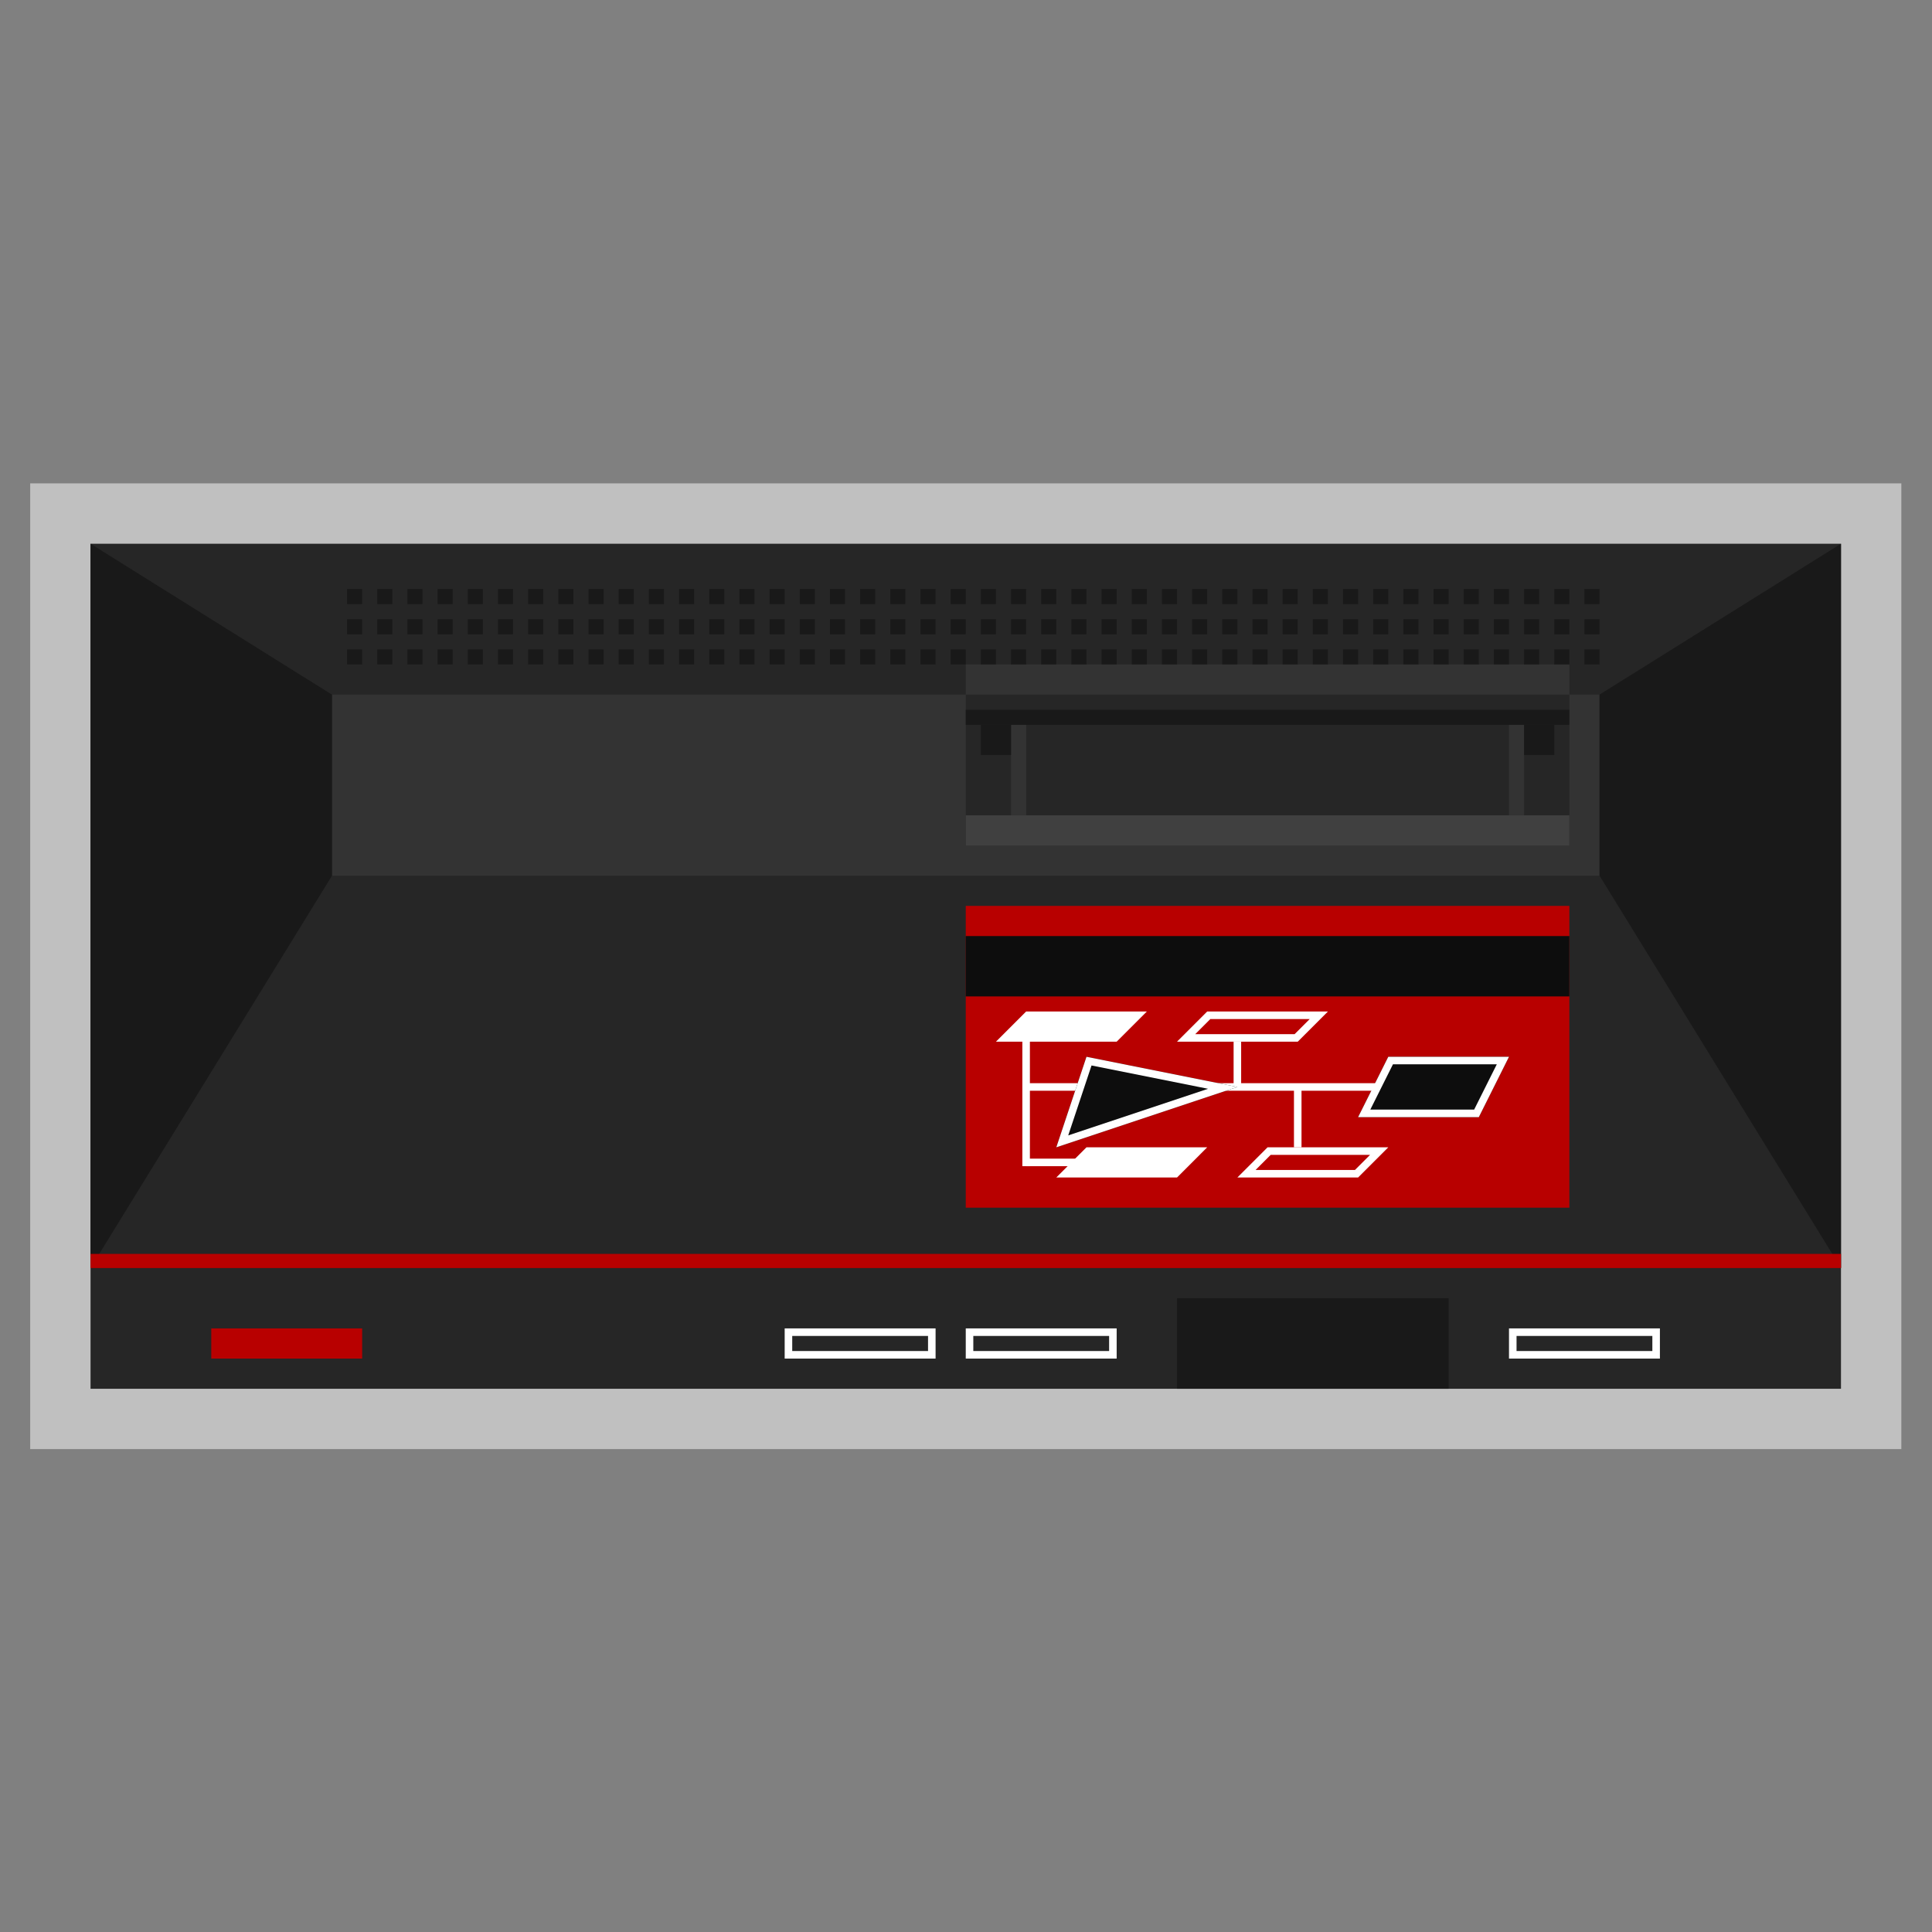 <?xml version="1.0" encoding="UTF-8" standalone="no"?>
<svg
   xmlns:dc="http://purl.org/dc/elements/1.1/"
   xmlns:cc="http://creativecommons.org/ns#"
   xmlns:rdf="http://www.w3.org/1999/02/22-rdf-syntax-ns#"
   xmlns:svg="http://www.w3.org/2000/svg"
   xmlns="http://www.w3.org/2000/svg"
   viewBox="0 0 341.333 341.333"
   height="256"
   width="256"
   xml:space="preserve"
   id="svg2"
   version="1.1"><rect x="0" y="0" width="341.333" height="341.333" fill="#808080" stroke="none"/><defs
     id="defs6"><clipPath
       id="clipPath18"
       clipPathUnits="userSpaceOnUse"><path
         id="path16"
         d="M 0,256 H 256 V 0 H 0 Z" /></clipPath><clipPath
       id="clipPath26"
       clipPathUnits="userSpaceOnUse"><path
         id="path24"
         d="M 4,192 H 252 V 64 H 4 Z" /></clipPath></defs><g
     transform="matrix(1.333,0,0,-1.333,0,341.333)"
     id="g10"><g
       id="g12"><g
         clip-path="url(#clipPath18)"
         id="g14"><g
           id="g20"><g
             id="g22" /><g
             id="g34"><g
               style="opacity:0.5"
               id="g32"
               clip-path="url(#clipPath26)"><g
                 id="g30"
                 transform="translate(252,192)"><path
                   id="path28"
                   style="fill:#ffffff;fill-opacity:1;fill-rule:nonzero;stroke:none"
                   d="m 0,0 h -8 -232 -8 v -8 -112 -8 h 8 232 8 v 8 112 z" /></g></g></g></g></g></g><path
       id="path36"
       style="fill:#262626;fill-opacity:1;fill-rule:nonzero;stroke:none"
       d="M 244,72 H 12 v 112 h 232 z" /><path
       id="path38"
       style="fill:#333333;fill-opacity:1;fill-rule:nonzero;stroke:none"
       d="M 212,140 H 44 v 24 h 168 z" /><path
       id="path40"
       style="fill:#262626;fill-opacity:1;fill-rule:nonzero;stroke:none"
       d="m 208,144 h -80 v 20 h 80 z" /><path
       id="path42"
       style="fill:#404040;fill-opacity:1;fill-rule:nonzero;stroke:none"
       d="m 208,148 h -80 v -4 h 80 z" /><path
       id="path44"
       style="fill:#333333;fill-opacity:1;fill-rule:nonzero;stroke:none"
       d="m 136,148 h -2 v 12 h 2 z" /><path
       id="path46"
       style="fill:#333333;fill-opacity:1;fill-rule:nonzero;stroke:none"
       d="m 202,148 h -2 v 12 h 2 z" /><path
       id="path48"
       style="fill:#191919;fill-opacity:1;fill-rule:nonzero;stroke:none"
       d="m 208,160 h -80 v 2 h 80 z" /><path
       id="path50"
       style="fill:#191919;fill-opacity:1;fill-rule:nonzero;stroke:none"
       d="m 130,160 h 4 v -4 h -4 z" /><path
       id="path52"
       style="fill:#191919;fill-opacity:1;fill-rule:nonzero;stroke:none"
       d="m 202,160 h 4 v -4 h -4 z" /><path
       id="path54"
       style="fill:#333333;fill-opacity:1;fill-rule:nonzero;stroke:none"
       d="m 208,164 h -80 v 4 h 80 z" /><path
       id="path56"
       style="fill:#191919;fill-opacity:1;fill-rule:nonzero;stroke:none"
       d="m 48,176 h -2 v 2 h 2 z" /><path
       id="path58"
       style="fill:#191919;fill-opacity:1;fill-rule:nonzero;stroke:none"
       d="m 48,172 h -2 v 2 h 2 z" /><path
       id="path60"
       style="fill:#191919;fill-opacity:1;fill-rule:nonzero;stroke:none"
       d="m 48,168 h -2 v 2 h 2 z" /><path
       id="path62"
       style="fill:#191919;fill-opacity:1;fill-rule:nonzero;stroke:none"
       d="m 52,176 h -2 v 2 h 2 z" /><path
       id="path64"
       style="fill:#191919;fill-opacity:1;fill-rule:nonzero;stroke:none"
       d="m 52,172 h -2 v 2 h 2 z" /><path
       id="path66"
       style="fill:#191919;fill-opacity:1;fill-rule:nonzero;stroke:none"
       d="m 52,168 h -2 v 2 h 2 z" /><path
       id="path68"
       style="fill:#191919;fill-opacity:1;fill-rule:nonzero;stroke:none"
       d="m 56,176 h -2 v 2 h 2 z" /><path
       id="path70"
       style="fill:#191919;fill-opacity:1;fill-rule:nonzero;stroke:none"
       d="m 56,172 h -2 v 2 h 2 z" /><path
       id="path72"
       style="fill:#191919;fill-opacity:1;fill-rule:nonzero;stroke:none"
       d="m 56,168 h -2 v 2 h 2 z" /><path
       id="path74"
       style="fill:#191919;fill-opacity:1;fill-rule:nonzero;stroke:none"
       d="m 60,176 h -2 v 2 h 2 z" /><path
       id="path76"
       style="fill:#191919;fill-opacity:1;fill-rule:nonzero;stroke:none"
       d="m 60,172 h -2 v 2 h 2 z" /><path
       id="path78"
       style="fill:#191919;fill-opacity:1;fill-rule:nonzero;stroke:none"
       d="m 60,168 h -2 v 2 h 2 z" /><path
       id="path80"
       style="fill:#191919;fill-opacity:1;fill-rule:nonzero;stroke:none"
       d="m 64,176 h -2 v 2 h 2 z" /><path
       id="path82"
       style="fill:#191919;fill-opacity:1;fill-rule:nonzero;stroke:none"
       d="m 64,172 h -2 v 2 h 2 z" /><path
       id="path84"
       style="fill:#191919;fill-opacity:1;fill-rule:nonzero;stroke:none"
       d="m 64,168 h -2 v 2 h 2 z" /><path
       id="path86"
       style="fill:#191919;fill-opacity:1;fill-rule:nonzero;stroke:none"
       d="m 68,176 h -2 v 2 h 2 z" /><path
       id="path88"
       style="fill:#191919;fill-opacity:1;fill-rule:nonzero;stroke:none"
       d="m 68,172 h -2 v 2 h 2 z" /><path
       id="path90"
       style="fill:#191919;fill-opacity:1;fill-rule:nonzero;stroke:none"
       d="m 68,168 h -2 v 2 h 2 z" /><path
       id="path92"
       style="fill:#191919;fill-opacity:1;fill-rule:nonzero;stroke:none"
       d="m 72,176 h -2 v 2 h 2 z" /><path
       id="path94"
       style="fill:#191919;fill-opacity:1;fill-rule:nonzero;stroke:none"
       d="m 72,172 h -2 v 2 h 2 z" /><path
       id="path96"
       style="fill:#191919;fill-opacity:1;fill-rule:nonzero;stroke:none"
       d="m 72,168 h -2 v 2 h 2 z" /><path
       id="path98"
       style="fill:#191919;fill-opacity:1;fill-rule:nonzero;stroke:none"
       d="m 76,176 h -2 v 2 h 2 z" /><path
       id="path100"
       style="fill:#191919;fill-opacity:1;fill-rule:nonzero;stroke:none"
       d="m 76,172 h -2 v 2 h 2 z" /><path
       id="path102"
       style="fill:#191919;fill-opacity:1;fill-rule:nonzero;stroke:none"
       d="m 76,168 h -2 v 2 h 2 z" /><path
       id="path104"
       style="fill:#191919;fill-opacity:1;fill-rule:nonzero;stroke:none"
       d="m 80,176 h -2 v 2 h 2 z" /><path
       id="path106"
       style="fill:#191919;fill-opacity:1;fill-rule:nonzero;stroke:none"
       d="m 80,172 h -2 v 2 h 2 z" /><path
       id="path108"
       style="fill:#191919;fill-opacity:1;fill-rule:nonzero;stroke:none"
       d="m 80,168 h -2 v 2 h 2 z" /><path
       id="path110"
       style="fill:#191919;fill-opacity:1;fill-rule:nonzero;stroke:none"
       d="m 84,176 h -2 v 2 h 2 z" /><path
       id="path112"
       style="fill:#191919;fill-opacity:1;fill-rule:nonzero;stroke:none"
       d="m 84,172 h -2 v 2 h 2 z" /><path
       id="path114"
       style="fill:#191919;fill-opacity:1;fill-rule:nonzero;stroke:none"
       d="m 84,168 h -2 v 2 h 2 z" /><path
       id="path116"
       style="fill:#191919;fill-opacity:1;fill-rule:nonzero;stroke:none"
       d="m 88,176 h -2 v 2 h 2 z" /><path
       id="path118"
       style="fill:#191919;fill-opacity:1;fill-rule:nonzero;stroke:none"
       d="m 88,172 h -2 v 2 h 2 z" /><path
       id="path120"
       style="fill:#191919;fill-opacity:1;fill-rule:nonzero;stroke:none"
       d="m 88,168 h -2 v 2 h 2 z" /><path
       id="path122"
       style="fill:#191919;fill-opacity:1;fill-rule:nonzero;stroke:none"
       d="m 92,176 h -2 v 2 h 2 z" /><path
       id="path124"
       style="fill:#191919;fill-opacity:1;fill-rule:nonzero;stroke:none"
       d="m 92,172 h -2 v 2 h 2 z" /><path
       id="path126"
       style="fill:#191919;fill-opacity:1;fill-rule:nonzero;stroke:none"
       d="m 92,168 h -2 v 2 h 2 z" /><path
       id="path128"
       style="fill:#191919;fill-opacity:1;fill-rule:nonzero;stroke:none"
       d="m 96,176 h -2 v 2 h 2 z" /><path
       id="path130"
       style="fill:#191919;fill-opacity:1;fill-rule:nonzero;stroke:none"
       d="m 96,172 h -2 v 2 h 2 z" /><path
       id="path132"
       style="fill:#191919;fill-opacity:1;fill-rule:nonzero;stroke:none"
       d="m 96,168 h -2 v 2 h 2 z" /><path
       id="path134"
       style="fill:#191919;fill-opacity:1;fill-rule:nonzero;stroke:none"
       d="m 100,176 h -2 v 2 h 2 z" /><path
       id="path136"
       style="fill:#191919;fill-opacity:1;fill-rule:nonzero;stroke:none"
       d="m 100,172 h -2 v 2 h 2 z" /><path
       id="path138"
       style="fill:#191919;fill-opacity:1;fill-rule:nonzero;stroke:none"
       d="m 100,168 h -2 v 2 h 2 z" /><path
       id="path140"
       style="fill:#191919;fill-opacity:1;fill-rule:nonzero;stroke:none"
       d="m 104,176 h -2 v 2 h 2 z" /><path
       id="path142"
       style="fill:#191919;fill-opacity:1;fill-rule:nonzero;stroke:none"
       d="m 104,172 h -2 v 2 h 2 z" /><path
       id="path144"
       style="fill:#191919;fill-opacity:1;fill-rule:nonzero;stroke:none"
       d="m 104,168 h -2 v 2 h 2 z" /><path
       id="path146"
       style="fill:#191919;fill-opacity:1;fill-rule:nonzero;stroke:none"
       d="m 108,176 h -2 v 2 h 2 z" /><path
       id="path148"
       style="fill:#191919;fill-opacity:1;fill-rule:nonzero;stroke:none"
       d="m 108,172 h -2 v 2 h 2 z" /><path
       id="path150"
       style="fill:#191919;fill-opacity:1;fill-rule:nonzero;stroke:none"
       d="m 108,168 h -2 v 2 h 2 z" /><path
       id="path152"
       style="fill:#191919;fill-opacity:1;fill-rule:nonzero;stroke:none"
       d="m 112,176 h -2 v 2 h 2 z" /><path
       id="path154"
       style="fill:#191919;fill-opacity:1;fill-rule:nonzero;stroke:none"
       d="m 112,172 h -2 v 2 h 2 z" /><path
       id="path156"
       style="fill:#191919;fill-opacity:1;fill-rule:nonzero;stroke:none"
       d="m 112,168 h -2 v 2 h 2 z" /><path
       id="path158"
       style="fill:#191919;fill-opacity:1;fill-rule:nonzero;stroke:none"
       d="m 116,176 h -2 v 2 h 2 z" /><path
       id="path160"
       style="fill:#191919;fill-opacity:1;fill-rule:nonzero;stroke:none"
       d="m 116,172 h -2 v 2 h 2 z" /><path
       id="path162"
       style="fill:#191919;fill-opacity:1;fill-rule:nonzero;stroke:none"
       d="m 116,168 h -2 v 2 h 2 z" /><path
       id="path164"
       style="fill:#191919;fill-opacity:1;fill-rule:nonzero;stroke:none"
       d="m 120,176 h -2 v 2 h 2 z" /><path
       id="path166"
       style="fill:#191919;fill-opacity:1;fill-rule:nonzero;stroke:none"
       d="m 120,172 h -2 v 2 h 2 z" /><path
       id="path168"
       style="fill:#191919;fill-opacity:1;fill-rule:nonzero;stroke:none"
       d="m 120,168 h -2 v 2 h 2 z" /><path
       id="path170"
       style="fill:#191919;fill-opacity:1;fill-rule:nonzero;stroke:none"
       d="m 124,176 h -2 v 2 h 2 z" /><path
       id="path172"
       style="fill:#191919;fill-opacity:1;fill-rule:nonzero;stroke:none"
       d="m 124,172 h -2 v 2 h 2 z" /><path
       id="path174"
       style="fill:#191919;fill-opacity:1;fill-rule:nonzero;stroke:none"
       d="m 124,168 h -2 v 2 h 2 z" /><path
       id="path176"
       style="fill:#191919;fill-opacity:1;fill-rule:nonzero;stroke:none"
       d="m 128,176 h -2 v 2 h 2 z" /><path
       id="path178"
       style="fill:#191919;fill-opacity:1;fill-rule:nonzero;stroke:none"
       d="m 128,172 h -2 v 2 h 2 z" /><path
       id="path180"
       style="fill:#191919;fill-opacity:1;fill-rule:nonzero;stroke:none"
       d="m 128,168 h -2 v 2 h 2 z" /><path
       id="path182"
       style="fill:#191919;fill-opacity:1;fill-rule:nonzero;stroke:none"
       d="m 132,176 h -2 v 2 h 2 z" /><path
       id="path184"
       style="fill:#191919;fill-opacity:1;fill-rule:nonzero;stroke:none"
       d="m 132,172 h -2 v 2 h 2 z" /><path
       id="path186"
       style="fill:#191919;fill-opacity:1;fill-rule:nonzero;stroke:none"
       d="m 132,168 h -2 v 2 h 2 z" /><path
       id="path188"
       style="fill:#191919;fill-opacity:1;fill-rule:nonzero;stroke:none"
       d="m 136,176 h -2 v 2 h 2 z" /><path
       id="path190"
       style="fill:#191919;fill-opacity:1;fill-rule:nonzero;stroke:none"
       d="m 136,172 h -2 v 2 h 2 z" /><path
       id="path192"
       style="fill:#191919;fill-opacity:1;fill-rule:nonzero;stroke:none"
       d="m 136,168 h -2 v 2 h 2 z" /><path
       id="path194"
       style="fill:#191919;fill-opacity:1;fill-rule:nonzero;stroke:none"
       d="m 140,176 h -2 v 2 h 2 z" /><path
       id="path196"
       style="fill:#191919;fill-opacity:1;fill-rule:nonzero;stroke:none"
       d="m 140,172 h -2 v 2 h 2 z" /><path
       id="path198"
       style="fill:#191919;fill-opacity:1;fill-rule:nonzero;stroke:none"
       d="m 140,168 h -2 v 2 h 2 z" /><path
       id="path200"
       style="fill:#191919;fill-opacity:1;fill-rule:nonzero;stroke:none"
       d="m 144,176 h -2 v 2 h 2 z" /><path
       id="path202"
       style="fill:#191919;fill-opacity:1;fill-rule:nonzero;stroke:none"
       d="m 144,172 h -2 v 2 h 2 z" /><path
       id="path204"
       style="fill:#191919;fill-opacity:1;fill-rule:nonzero;stroke:none"
       d="m 144,168 h -2 v 2 h 2 z" /><path
       id="path206"
       style="fill:#191919;fill-opacity:1;fill-rule:nonzero;stroke:none"
       d="m 148,176 h -2 v 2 h 2 z" /><path
       id="path208"
       style="fill:#191919;fill-opacity:1;fill-rule:nonzero;stroke:none"
       d="m 148,172 h -2 v 2 h 2 z" /><path
       id="path210"
       style="fill:#191919;fill-opacity:1;fill-rule:nonzero;stroke:none"
       d="m 148,168 h -2 v 2 h 2 z" /><path
       id="path212"
       style="fill:#191919;fill-opacity:1;fill-rule:nonzero;stroke:none"
       d="m 152,176 h -2 v 2 h 2 z" /><path
       id="path214"
       style="fill:#191919;fill-opacity:1;fill-rule:nonzero;stroke:none"
       d="m 152,172 h -2 v 2 h 2 z" /><path
       id="path216"
       style="fill:#191919;fill-opacity:1;fill-rule:nonzero;stroke:none"
       d="m 152,168 h -2 v 2 h 2 z" /><path
       id="path218"
       style="fill:#191919;fill-opacity:1;fill-rule:nonzero;stroke:none"
       d="m 156,176 h -2 v 2 h 2 z" /><path
       id="path220"
       style="fill:#191919;fill-opacity:1;fill-rule:nonzero;stroke:none"
       d="m 156,172 h -2 v 2 h 2 z" /><path
       id="path222"
       style="fill:#191919;fill-opacity:1;fill-rule:nonzero;stroke:none"
       d="m 156,168 h -2 v 2 h 2 z" /><path
       id="path224"
       style="fill:#191919;fill-opacity:1;fill-rule:nonzero;stroke:none"
       d="m 160,176 h -2 v 2 h 2 z" /><path
       id="path226"
       style="fill:#191919;fill-opacity:1;fill-rule:nonzero;stroke:none"
       d="m 160,172 h -2 v 2 h 2 z" /><path
       id="path228"
       style="fill:#191919;fill-opacity:1;fill-rule:nonzero;stroke:none"
       d="m 160,168 h -2 v 2 h 2 z" /><path
       id="path230"
       style="fill:#191919;fill-opacity:1;fill-rule:nonzero;stroke:none"
       d="m 164,176 h -2 v 2 h 2 z" /><path
       id="path232"
       style="fill:#191919;fill-opacity:1;fill-rule:nonzero;stroke:none"
       d="m 164,172 h -2 v 2 h 2 z" /><path
       id="path234"
       style="fill:#191919;fill-opacity:1;fill-rule:nonzero;stroke:none"
       d="m 164,168 h -2 v 2 h 2 z" /><path
       id="path236"
       style="fill:#191919;fill-opacity:1;fill-rule:nonzero;stroke:none"
       d="m 168,176 h -2 v 2 h 2 z" /><path
       id="path238"
       style="fill:#191919;fill-opacity:1;fill-rule:nonzero;stroke:none"
       d="m 168,172 h -2 v 2 h 2 z" /><path
       id="path240"
       style="fill:#191919;fill-opacity:1;fill-rule:nonzero;stroke:none"
       d="m 168,168 h -2 v 2 h 2 z" /><path
       id="path242"
       style="fill:#191919;fill-opacity:1;fill-rule:nonzero;stroke:none"
       d="m 172,176 h -2 v 2 h 2 z" /><path
       id="path244"
       style="fill:#191919;fill-opacity:1;fill-rule:nonzero;stroke:none"
       d="m 172,172 h -2 v 2 h 2 z" /><path
       id="path246"
       style="fill:#191919;fill-opacity:1;fill-rule:nonzero;stroke:none"
       d="m 172,168 h -2 v 2 h 2 z" /><path
       id="path248"
       style="fill:#191919;fill-opacity:1;fill-rule:nonzero;stroke:none"
       d="m 176,176 h -2 v 2 h 2 z" /><path
       id="path250"
       style="fill:#191919;fill-opacity:1;fill-rule:nonzero;stroke:none"
       d="m 176,172 h -2 v 2 h 2 z" /><path
       id="path252"
       style="fill:#191919;fill-opacity:1;fill-rule:nonzero;stroke:none"
       d="m 176,168 h -2 v 2 h 2 z" /><path
       id="path254"
       style="fill:#191919;fill-opacity:1;fill-rule:nonzero;stroke:none"
       d="m 180,176 h -2 v 2 h 2 z" /><path
       id="path256"
       style="fill:#191919;fill-opacity:1;fill-rule:nonzero;stroke:none"
       d="m 180,172 h -2 v 2 h 2 z" /><path
       id="path258"
       style="fill:#191919;fill-opacity:1;fill-rule:nonzero;stroke:none"
       d="m 180,168 h -2 v 2 h 2 z" /><path
       id="path260"
       style="fill:#191919;fill-opacity:1;fill-rule:nonzero;stroke:none"
       d="m 184,176 h -2 v 2 h 2 z" /><path
       id="path262"
       style="fill:#191919;fill-opacity:1;fill-rule:nonzero;stroke:none"
       d="m 184,172 h -2 v 2 h 2 z" /><path
       id="path264"
       style="fill:#191919;fill-opacity:1;fill-rule:nonzero;stroke:none"
       d="m 184,168 h -2 v 2 h 2 z" /><path
       id="path266"
       style="fill:#191919;fill-opacity:1;fill-rule:nonzero;stroke:none"
       d="m 188,176 h -2 v 2 h 2 z" /><path
       id="path268"
       style="fill:#191919;fill-opacity:1;fill-rule:nonzero;stroke:none"
       d="m 188,172 h -2 v 2 h 2 z" /><path
       id="path270"
       style="fill:#191919;fill-opacity:1;fill-rule:nonzero;stroke:none"
       d="m 188,168 h -2 v 2 h 2 z" /><path
       id="path272"
       style="fill:#191919;fill-opacity:1;fill-rule:nonzero;stroke:none"
       d="m 192,176 h -2 v 2 h 2 z" /><path
       id="path274"
       style="fill:#191919;fill-opacity:1;fill-rule:nonzero;stroke:none"
       d="m 192,172 h -2 v 2 h 2 z" /><path
       id="path276"
       style="fill:#191919;fill-opacity:1;fill-rule:nonzero;stroke:none"
       d="m 192,168 h -2 v 2 h 2 z" /><path
       id="path278"
       style="fill:#191919;fill-opacity:1;fill-rule:nonzero;stroke:none"
       d="m 196,176 h -2 v 2 h 2 z" /><path
       id="path280"
       style="fill:#191919;fill-opacity:1;fill-rule:nonzero;stroke:none"
       d="m 196,172 h -2 v 2 h 2 z" /><path
       id="path282"
       style="fill:#191919;fill-opacity:1;fill-rule:nonzero;stroke:none"
       d="m 196,168 h -2 v 2 h 2 z" /><path
       id="path284"
       style="fill:#191919;fill-opacity:1;fill-rule:nonzero;stroke:none"
       d="m 200,176 h -2 v 2 h 2 z" /><path
       id="path286"
       style="fill:#191919;fill-opacity:1;fill-rule:nonzero;stroke:none"
       d="m 200,172 h -2 v 2 h 2 z" /><path
       id="path288"
       style="fill:#191919;fill-opacity:1;fill-rule:nonzero;stroke:none"
       d="m 200,168 h -2 v 2 h 2 z" /><path
       id="path290"
       style="fill:#191919;fill-opacity:1;fill-rule:nonzero;stroke:none"
       d="m 204,176 h -2 v 2 h 2 z" /><path
       id="path292"
       style="fill:#191919;fill-opacity:1;fill-rule:nonzero;stroke:none"
       d="m 204,172 h -2 v 2 h 2 z" /><path
       id="path294"
       style="fill:#191919;fill-opacity:1;fill-rule:nonzero;stroke:none"
       d="m 204,168 h -2 v 2 h 2 z" /><path
       id="path296"
       style="fill:#191919;fill-opacity:1;fill-rule:nonzero;stroke:none"
       d="m 208,176 h -2 v 2 h 2 z" /><path
       id="path298"
       style="fill:#191919;fill-opacity:1;fill-rule:nonzero;stroke:none"
       d="m 208,172 h -2 v 2 h 2 z" /><path
       id="path300"
       style="fill:#191919;fill-opacity:1;fill-rule:nonzero;stroke:none"
       d="m 208,168 h -2 v 2 h 2 z" /><path
       id="path302"
       style="fill:#191919;fill-opacity:1;fill-rule:nonzero;stroke:none"
       d="m 212,176 h -2 v 2 h 2 z" /><path
       id="path304"
       style="fill:#191919;fill-opacity:1;fill-rule:nonzero;stroke:none"
       d="m 212,172 h -2 v 2 h 2 z" /><path
       id="path306"
       style="fill:#191919;fill-opacity:1;fill-rule:nonzero;stroke:none"
       d="m 212,168 h -2 v 2 h 2 z" /><path
       id="path308"
       style="fill:#b80000;fill-opacity:1;fill-rule:nonzero;stroke:none"
       d="m 208,96 h -80 v 40 h 80 z" /><path
       id="path310"
       style="fill:#0d0d0d;fill-opacity:1;fill-rule:nonzero;stroke:none"
       d="m 208,124 h -80 v 8 h 80 z" /><g
       transform="translate(180,108)"
       id="g312"><path
         id="path314"
         style="fill:#0d0d0d;fill-opacity:1;fill-rule:nonzero;stroke:none"
         d="M 0,0 4,8 H 20 L 16,0 Z" /></g><g
       transform="translate(200,116)"
       id="g316"><path
         id="path318"
         style="fill:#ffffff;fill-opacity:1;fill-rule:nonzero;stroke:none"
         d="m 0,0 h -16 l -4,-8 h 16 z m -1.618,-1 -3,-6 h -13.764 l 3,6 z" /></g><g
       transform="translate(12,184)"
       id="g320"><path
         id="path322"
         style="fill:#191919;fill-opacity:1;fill-rule:nonzero;stroke:none"
         d="M 0,0 32,-20 V -44 L 0,-96 Z" /></g><g
       transform="translate(244,184)"
       id="g324"><path
         id="path326"
         style="fill:#191919;fill-opacity:1;fill-rule:nonzero;stroke:none"
         d="M 0,0 -32,-20 V -44 L 0,-96 Z" /></g><path
       id="path328"
       style="fill:#b80000;fill-opacity:1;fill-rule:nonzero;stroke:none"
       d="M 244,88 H 12 v 1.875 h 232 z" /><path
       id="path330"
       style="fill:#b80000;fill-opacity:1;fill-rule:nonzero;stroke:none"
       d="M 48,76 H 28 v 4 h 20 z" /><path
       id="path332"
       style="fill:#ffffff;fill-opacity:1;fill-rule:nonzero;stroke:none"
       d="m 124,80 h -20 v -4 h 20 z m -1,-3 h -18 v 2 h 18 z" /><path
       id="path334"
       style="fill:#ffffff;fill-opacity:1;fill-rule:nonzero;stroke:none"
       d="m 148,80 h -20 v -4 h 20 z m -1,-3 h -18 v 2 h 18 z" /><path
       id="path336"
       style="fill:#ffffff;fill-opacity:1;fill-rule:nonzero;stroke:none"
       d="m 220,80 h -20 v -4 h 20 z m -1,-3 h -18 v 2 h 18 z" /><path
       id="path338"
       style="fill:#191919;fill-opacity:1;fill-rule:nonzero;stroke:none"
       d="m 192,72 h -36 v 12 h 36 z" /><g
       transform="translate(148,118)"
       id="g340"><path
         id="path342"
         style="fill:#ffffff;fill-opacity:1;fill-rule:nonzero;stroke:none"
         d="m 0,0 h -16 l 4,4 H 4 Z" /></g><g
       transform="translate(176,122)"
       id="g344"><path
         id="path346"
         style="fill:#ffffff;fill-opacity:1;fill-rule:nonzero;stroke:none"
         d="m 0,0 h -16 l -4,-4 h 16 z m -2.414,-1 -2,-2 h -13.172 l 2,2 z" /></g><g
       transform="translate(184,104)"
       id="g348"><path
         id="path350"
         style="fill:#ffffff;fill-opacity:1;fill-rule:nonzero;stroke:none"
         d="m 0,0 h -16 l -4,-4 h 16 z m -2.414,-1 -2,-2 h -13.172 l 2,2 z" /></g><g
       transform="translate(156,100)"
       id="g352"><path
         id="path354"
         style="fill:#ffffff;fill-opacity:1;fill-rule:nonzero;stroke:none"
         d="m 0,0 h -16 l 4,4 H 4 Z" /></g><path
       id="path356"
       style="fill:#ffffff;fill-opacity:1;fill-rule:nonzero;stroke:none"
       d="m 136,111.5 h 46.5 v 1 H 136 Z" /><path
       id="path358"
       style="fill:#ffffff;fill-opacity:1;fill-rule:nonzero;stroke:none"
       d="m 163.5,112 h 1 v 6 h -1 z" /><path
       id="path360"
       style="fill:#ffffff;fill-opacity:1;fill-rule:nonzero;stroke:none"
       d="m 171.5,104 h 1 v 7.999 h -1 z" /><path
       id="path362"
       style="fill:#ffffff;fill-opacity:1;fill-rule:nonzero;stroke:none"
       d="m 135.5,101.5 h 1 V 120 h -1 z" /><g
       transform="translate(144,116)"
       id="g364"><path
         id="path366"
         style="fill:#0d0d0d;fill-opacity:1;fill-rule:nonzero;stroke:none"
         d="M 0,0 20,-4 -4,-12 Z" /></g><g
       transform="translate(144,116)"
       id="g368"><path
         id="path370"
         style="fill:#ffffff;fill-opacity:1;fill-rule:nonzero;stroke:none"
         d="m 0,0 -4,-12 24,8 z m 0.67,-1.153 15.441,-3.089 -18.53,-6.177 z" /></g><path
       id="path372"
       style="fill:#ffffff;fill-opacity:1;fill-rule:nonzero;stroke:none"
       d="m 136,101.5 h 8 v 1 h -8 z" /></g></svg>